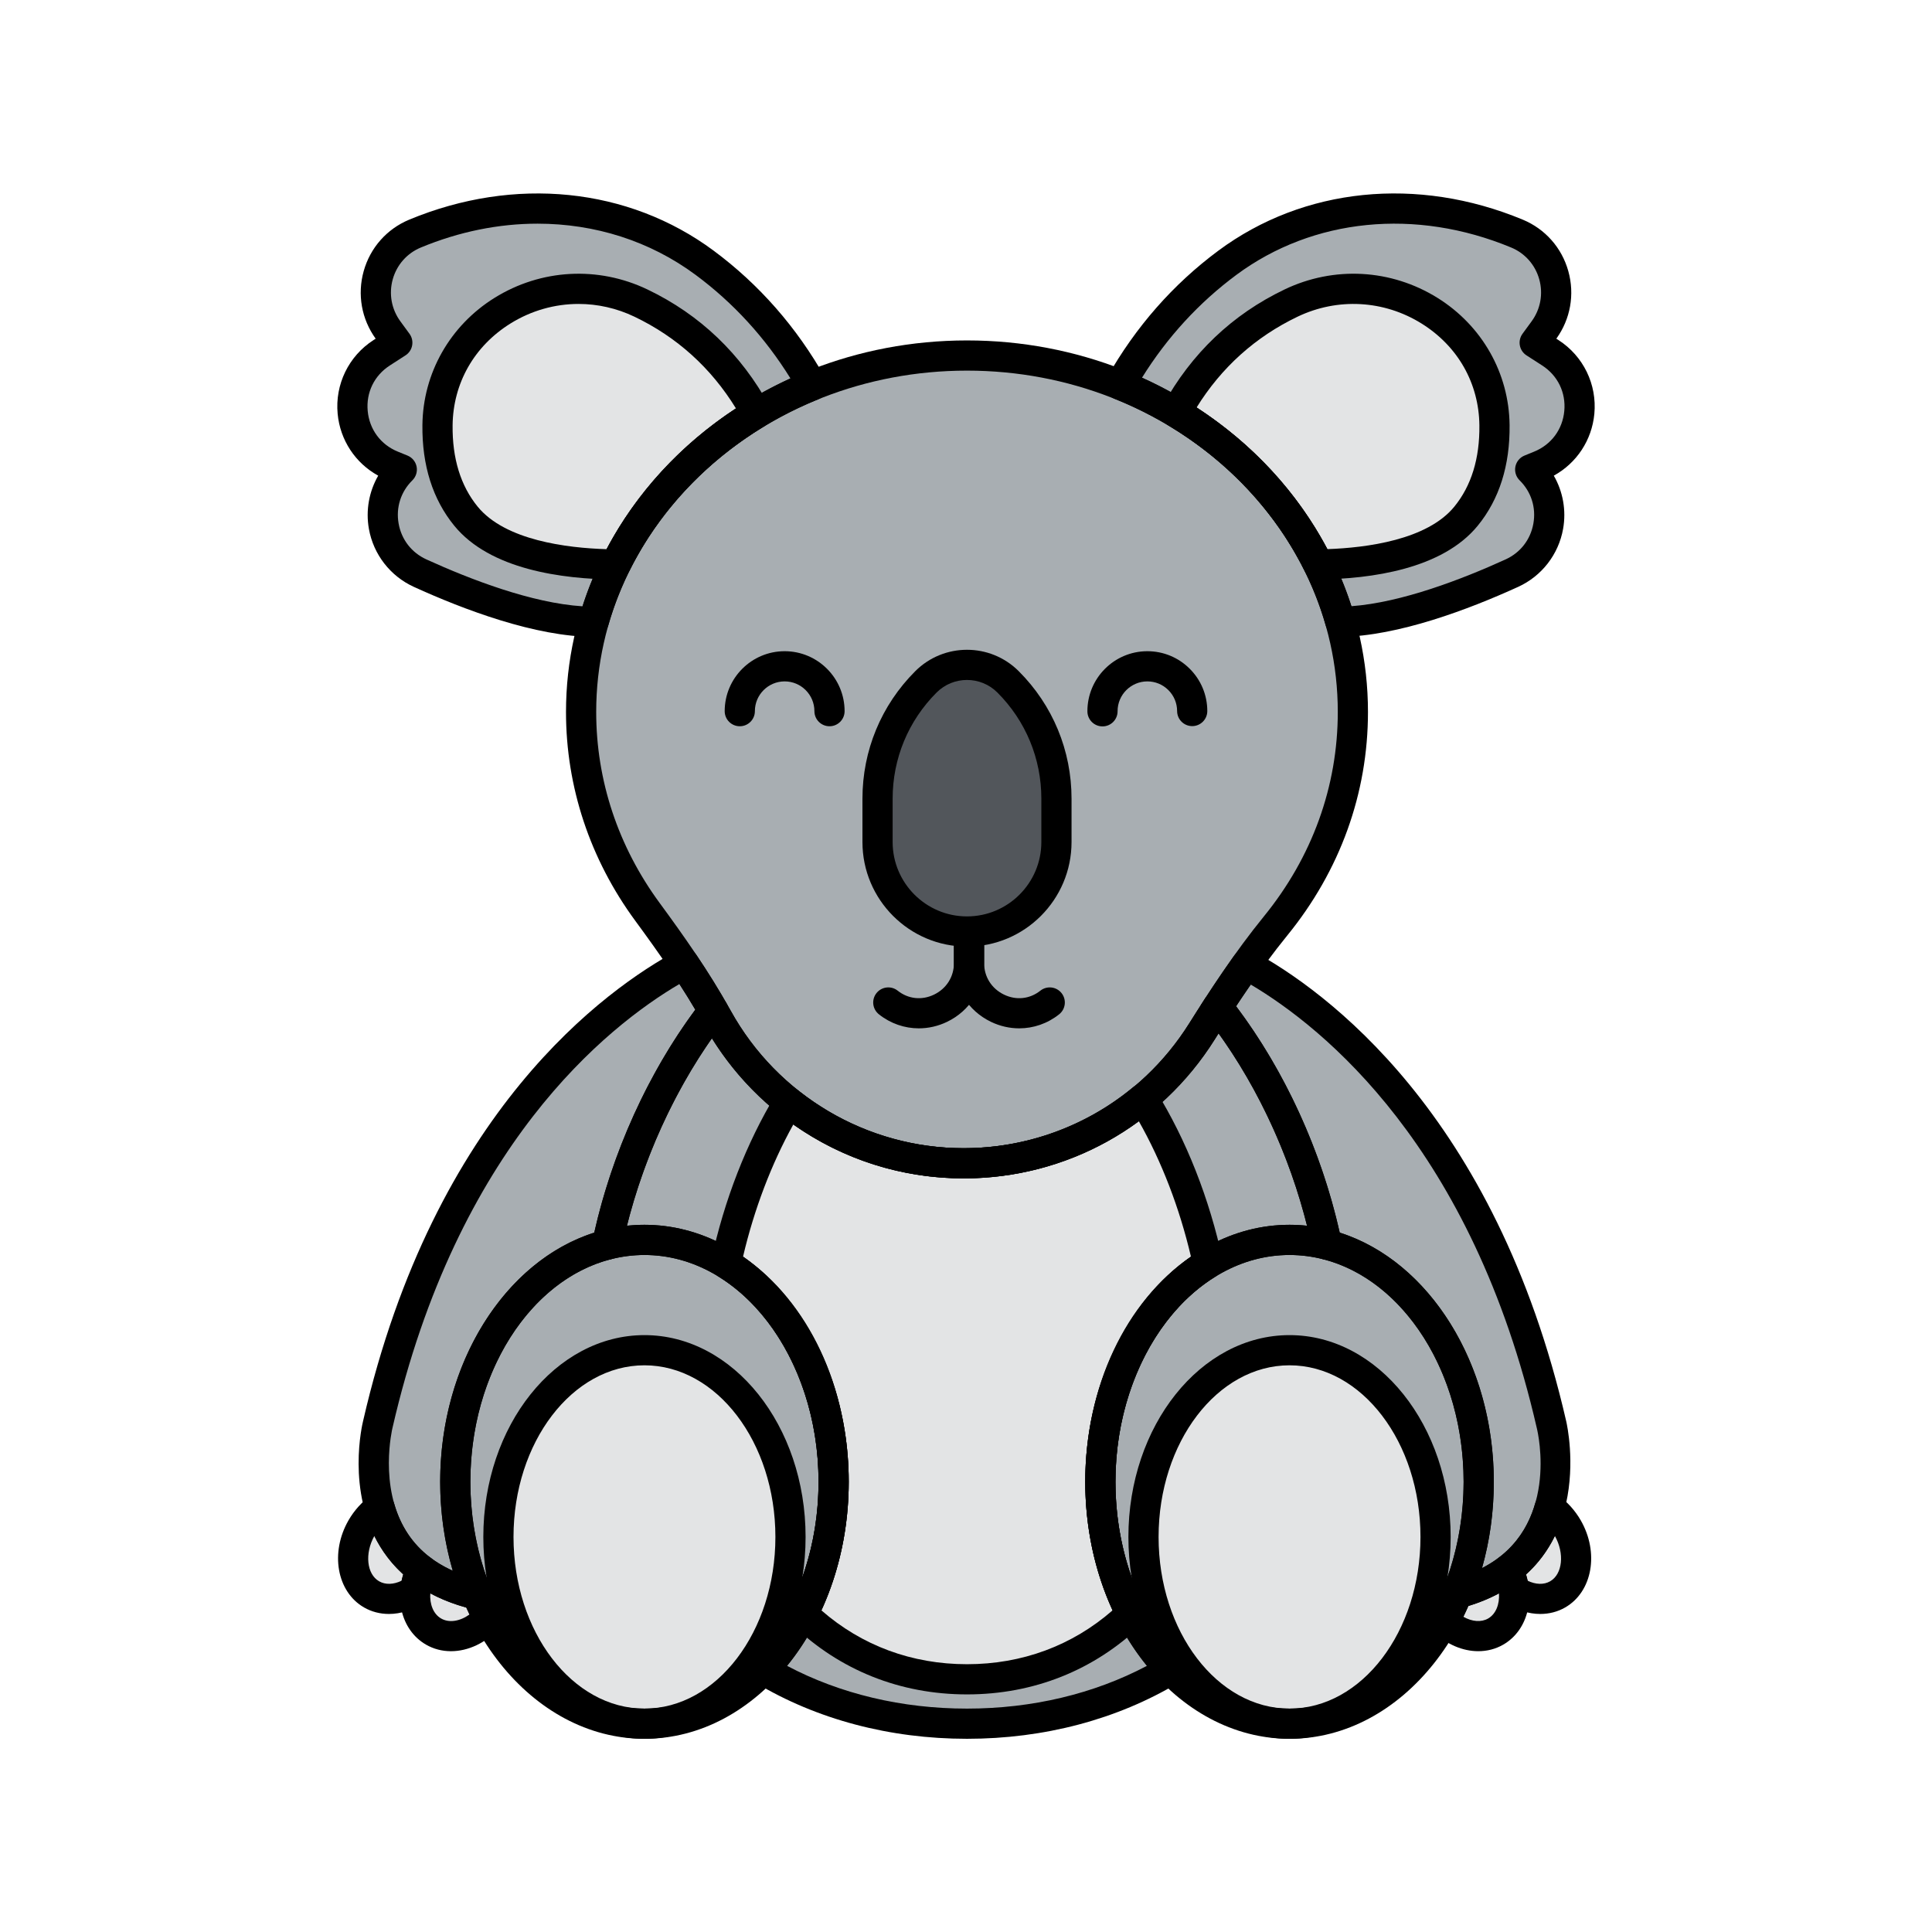 <svg enable-background="new 0 0 512 512" height="100" viewBox="-32 -32 320 320" width="100" xmlns="http://www.w3.org/2000/svg"><g fill="#a8aeb2"><ellipse cx="181.587" cy="213.432" rx="31.334" ry="40.067"/><ellipse cx="74.742" cy="213.432" rx="31.334" ry="40.067"/><path d="m179.29 121.348c-4.489 5.516-8.418 11.45-12.198 17.474-8.236 13.126-22.83 21.855-39.47 21.855-17.559 0-32.847-9.717-40.785-24.066-3.403-6.151-7.441-11.916-11.603-17.581-6.934-9.441-10.987-20.834-10.987-33.102 0-32.607 28.616-59.041 63.916-59.041s63.916 26.433 63.916 59.041c.001 13.293-4.76 25.554-12.789 35.42z"/><path d="m167.093 138.822c-8.236 13.126-22.83 21.855-39.47 21.855-17.559 0-32.847-9.717-40.785-24.066-.222-.401-.453-.796-.68-1.193-8.44 10.95-14.657 24.616-17.601 38.732 2-.512 4.068-.784 6.185-.784 17.305 0 31.334 17.938 31.334 40.067 0 12.58-4.537 23.8-11.63 31.146 9.685 5.813 21.265 8.921 33.718 8.921s24.033-3.108 33.718-8.921c-7.092-7.346-11.63-18.566-11.63-31.146 0-22.128 14.029-40.067 31.334-40.067 2.118 0 4.185.272 6.185.784-3.001-14.392-9.407-28.315-18.1-39.369-.868 1.34-1.729 2.687-2.578 4.041z"/><path d="m224.784 26.431-2.59-1.67 1.508-2.06c4.036-5.515 1.872-13.387-4.439-16.009-19.127-7.946-36.583-3.608-47.957 4.822-7.336 5.437-13.321 12.37-17.761 20.222 17.85 7.143 31.478 21.582 36.467 39.251 8.887-.115 19.899-4.181 28.399-8.054 6.747-3.075 8.317-11.954 3.038-17.16l1.599-.653c7.925-3.234 8.93-14.05 1.736-18.689z"/><path d="m66.319 70.986c4.964-17.58 18.483-31.959 36.2-39.139-4.446-7.898-10.453-14.871-17.824-20.333-11.374-8.43-28.83-12.769-47.957-4.822-6.311 2.622-8.475 10.494-4.439 16.009l1.508 2.06-2.59 1.67c-7.194 4.638-6.189 15.455 1.737 18.688l1.599.653c-5.279 5.207-3.709 14.086 3.038 17.16 8.605 3.922 19.784 8.039 28.728 8.054z"/><path d="m43.408 213.432c0-19.425 10.811-35.617 25.159-39.285-.003.001-.007.002-.01.002 2.944-14.116 9.161-27.783 17.601-38.732-1.51-2.645-3.127-5.226-4.821-7.756-10.229 5.519-39.04 25.193-50.77 76.304 0 0-5.734 22.962 16.467 28.174-2.312-5.585-3.626-11.948-3.626-18.707z"/><path d="m224.978 203.965c-11.645-50.739-40.124-70.497-50.545-76.182-1.837 2.576-3.604 5.202-5.316 7.866.186-.289.368-.581.555-.87 8.693 11.054 15.099 24.977 18.1 39.369-.002-.001-.005-.001-.007-.002 14.346 3.669 25.156 19.861 25.156 39.284 0 6.672-1.283 12.958-3.539 18.492 21.181-5.598 15.596-27.957 15.596-27.957z"/></g><path d="m227.644 221.045c-.795-1.376-1.834-2.492-2.986-3.309-1.041 3.656-3.087 7.375-6.89 10.252.529 1.114.855 2.262.969 3.38 2.32 1.594 5.081 1.969 7.268.706 3.317-1.914 4.051-6.852 1.639-11.029z" fill="#e3e4e5"/><path d="m209.382 231.924c.017-.042.032-.086.049-.129-.661 1.636-1.406 3.207-2.23 4.702 2.517 2.432 5.93 3.243 8.531 1.741 3.114-1.798 3.951-6.262 2.045-10.257-2.177 1.649-4.92 3.024-8.395 3.943z" fill="#e3e4e5"/><path d="m47.033 232.139c-3.89-.913-6.907-2.379-9.263-4.163-1.909 3.997-1.074 8.464 2.042 10.263 2.778 1.604 6.481.571 9.029-2.257-.702-1.315-1.336-2.692-1.913-4.114.037.089.068.182.105.271z" fill="#e3e4e5"/><path d="m30.887 217.735c-1.152.817-2.192 1.933-2.987 3.31-2.411 4.177-1.677 9.115 1.639 11.03 2.187 1.262 4.947.887 7.268-.706.115-1.121.441-2.27.972-3.386-3.802-2.877-5.851-6.593-6.892-10.248z" fill="#e3e4e5"/><path d="m181.846 18.197c-6.993 3.346-13.98 8.927-19.033 18.129 10.227 6.109 18.44 14.837 23.531 25.163 7.751-.096 19.127-1.446 24.473-7.989 3.571-4.371 4.777-9.726 4.716-15.081-.191-16.899-18.34-27.566-33.687-20.222z" fill="#e3e4e5"/><path d="m93.266 36.474c-5.059-9.289-12.081-14.913-19.111-18.278-15.348-7.343-33.497 3.324-33.689 20.224-.061 5.355 1.145 10.711 4.716 15.081 5.423 6.637 17.047 7.929 24.802 7.99 5.05-10.243 13.17-18.915 23.282-25.017z" fill="#e3e4e5"/><path d="m121.364 80.936c-5.132 5.132-8.015 12.093-8.015 19.351v7.184c0 8.182 6.633 14.816 14.816 14.816 8.182 0 14.816-6.633 14.816-14.816v-7.184c0-7.258-2.883-14.219-8.015-19.351-3.757-3.756-9.846-3.756-13.602 0z" fill="#52565b"/><path d="m127.623 160.676c-10.955 0-21.024-3.783-28.978-10.113-4.704 7.763-8.312 17.034-10.392 26.71 10.542 6.452 17.824 20.217 17.824 36.158 0 8.075-1.875 15.587-5.089 21.878 7.32 7.027 16.805 10.836 27.177 10.836s19.857-3.809 27.177-10.836c-3.214-6.291-5.089-13.803-5.089-21.878 0-15.942 7.282-29.707 17.824-36.158-2.134-9.927-5.877-19.426-10.761-27.309-8.061 6.685-18.402 10.712-29.693 10.712z" fill="#e3e4e5"/><ellipse cx="181.587" cy="222.568" fill="#e3e4e5" rx="24.19" ry="30.931"/><ellipse cx="74.742" cy="222.568" fill="#e3e4e5" rx="24.19" ry="30.931"/><path d="m181.587 255.999c-18.656 0-33.834-19.095-33.834-42.566 0-23.472 15.178-42.567 33.834-42.567s33.834 19.095 33.834 42.567c0 23.47-15.178 42.566-33.834 42.566zm0-80.134c-15.899 0-28.834 16.853-28.834 37.567s12.935 37.566 28.834 37.566 28.834-16.852 28.834-37.566-12.935-37.567-28.834-37.567z"/><path d="m74.742 255.999c-18.656 0-33.834-19.095-33.834-42.566 0-23.472 15.178-42.567 33.834-42.567s33.834 19.095 33.834 42.567c0 23.47-15.178 42.566-33.834 42.566zm0-80.134c-15.899 0-28.834 16.853-28.834 37.567s12.935 37.566 28.834 37.566 28.834-16.852 28.834-37.566-12.934-37.567-28.834-37.567z"/><path d="m127.623 163.176c-17.855 0-34.321-9.716-42.973-25.356-3.445-6.228-7.529-12-11.43-17.311-7.505-10.217-11.472-22.175-11.472-34.582 0-33.934 29.794-61.541 66.415-61.541 36.622 0 66.416 27.607 66.416 61.541 0 13.471-4.616 26.265-13.351 36.998-4.666 5.733-8.694 11.925-12.019 17.225-9.046 14.418-24.593 23.026-41.586 23.026zm.541-133.789c-33.864 0-61.415 25.364-61.415 56.541 0 11.334 3.631 22.269 10.501 31.622 3.999 5.444 8.193 11.375 11.775 17.851 7.771 14.049 22.562 22.776 38.598 22.776 15.262 0 29.226-7.732 37.353-20.683 3.405-5.429 7.539-11.78 12.375-17.723 8.001-9.831 12.229-21.534 12.229-33.842 0-31.178-27.551-56.542-61.416-56.542z"/><path d="m128.164 255.999c-12.788 0-24.893-3.208-35.004-9.278-.654-.392-1.093-1.061-1.192-1.816-.1-.756.15-1.516.68-2.063 6.945-7.193 10.929-17.912 10.929-29.409 0-20.714-12.935-37.567-28.834-37.567-1.862 0-3.734.238-5.565.706-.834.216-1.724-.018-2.348-.615s-.896-1.473-.72-2.317c3.007-14.417 9.424-28.534 18.068-39.749.511-.663 1.311-1.024 2.154-.968.835.059 1.585.53 1.999 1.257l.225.393c.158.275.316.55.47.827 7.771 14.049 22.562 22.776 38.598 22.776 15.262 0 29.226-7.732 37.353-20.683.855-1.364 1.723-2.721 2.599-4.072.438-.677 1.178-1.101 1.983-1.138.796-.036 1.58.317 2.079.952 8.913 11.333 15.513 25.682 18.583 40.404.177.845-.096 1.721-.72 2.317-.624.597-1.513.831-2.348.615-1.831-.468-3.703-.706-5.565-.706-15.899 0-28.834 16.853-28.834 37.567 0 11.497 3.983 22.216 10.929 29.409.529.548.779 1.308.68 2.063-.1.755-.538 1.424-1.192 1.816-10.113 6.071-22.219 9.279-35.007 9.279zm-29.795-12.079c8.778 4.639 19.012 7.079 29.795 7.079s21.018-2.439 29.796-7.079c-6.52-7.987-10.207-18.911-10.207-30.488 0-23.472 15.178-42.567 33.834-42.567.967 0 1.937.052 2.902.156-2.886-11.495-7.987-22.589-14.653-31.863-.209.331-.418.662-.626.993-9.047 14.417-24.594 23.025-41.587 23.025-17.021 0-32.78-8.83-41.711-23.204-6.377 9.101-11.272 19.902-14.072 31.049.967-.104 1.936-.156 2.902-.156 18.656 0 33.834 19.095 33.834 42.567 0 11.577-3.687 22.501-10.207 30.488z"/><path d="m190.011 73.487c-1.118 0-2.102-.743-2.406-1.821-4.704-16.665-17.784-30.725-34.989-37.61-.67-.268-1.191-.812-1.43-1.492-.239-.681-.173-1.431.183-2.059 4.73-8.368 10.938-15.434 18.448-21 14.109-10.458 32.952-12.374 50.405-5.122 3.708 1.54 6.456 4.647 7.54 8.525 1.081 3.866.357 7.939-1.985 11.189l.362.233c4.114 2.653 6.389 7.329 5.936 12.203-.405 4.368-2.935 8.175-6.717 10.25 1.515 2.632 2.085 5.746 1.542 8.808-.751 4.236-3.538 7.831-7.453 9.616-8.139 3.709-19.847 8.156-29.403 8.279-.012.001-.023.001-.033.001zm-32.859-42.933c16.67 7.52 29.417 21.411 34.69 37.851 8.354-.618 18.369-4.483 25.529-7.747 2.455-1.119 4.133-3.283 4.604-5.939.472-2.658-.36-5.271-2.283-7.167-.598-.59-.859-1.441-.696-2.266s.729-1.511 1.508-1.829l1.599-.653c2.843-1.16 4.709-3.677 4.993-6.733.284-3.057-1.086-5.875-3.666-7.539l-2.591-1.67c-.579-.373-.979-.968-1.104-1.646-.126-.677.034-1.376.44-1.932l1.508-2.061c1.477-2.018 1.937-4.558 1.263-6.97-.669-2.391-2.36-4.306-4.643-5.254-15.814-6.569-32.825-4.878-45.511 4.521-6.211 4.606-11.463 10.327-15.64 17.034z"/><path d="m66.318 73.485c-.001 0-.003 0-.004 0-9.618-.016-21.492-4.51-29.761-8.278-3.915-1.785-6.702-5.379-7.453-9.616-.543-3.062.027-6.176 1.542-8.808-3.782-2.075-6.312-5.882-6.717-10.25-.453-4.875 1.821-9.55 5.936-12.203l.362-.233c-2.343-3.25-3.066-7.323-1.985-11.189 1.084-3.877 3.832-6.985 7.54-8.525 17.451-7.25 36.295-5.335 50.405 5.122 7.547 5.594 13.775 12.698 18.514 21.116.353.626.418 1.374.181 2.052s-.755 1.222-1.421 1.491c-17.07 6.918-30.055 20.937-34.732 37.501-.305 1.077-1.288 1.82-2.407 1.82zm-9.278-68.439c-6.402 0-12.969 1.306-19.344 3.954-2.282.948-3.974 2.863-4.643 5.254-.674 2.412-.214 4.953 1.263 6.97l1.508 2.061c.406.556.566 1.255.44 1.932-.125.677-.524 1.272-1.104 1.646l-2.591 1.67c-2.58 1.664-3.95 4.481-3.666 7.539.284 3.057 2.15 5.574 4.993 6.733l1.599.652c.778.318 1.345 1.005 1.508 1.829s-.099 1.675-.696 2.266c-1.923 1.896-2.755 4.509-2.283 7.167.471 2.656 2.148 4.82 4.604 5.939 7.278 3.316 17.444 7.229 25.852 7.766 5.241-16.349 17.896-30.204 34.442-37.75-4.188-6.758-9.465-12.519-15.715-17.152-7.571-5.611-16.687-8.476-26.167-8.476z"/><path d="m47.033 234.639c-.19 0-.382-.021-.571-.066-7.082-1.663-12.302-5.177-15.516-10.445-5.606-9.19-2.923-20.3-2.806-20.769 11.781-51.334 40.297-71.579 52.009-77.898 1.138-.613 2.549-.261 3.265.809 1.824 2.725 3.433 5.311 4.915 7.907.5.876.425 1.967-.19 2.766-8.15 10.573-14.215 23.882-17.089 37.5-.112.933-.747 1.76-1.692 2.075-.056.019-.113.036-.172.05-13.487 3.448-23.277 18.951-23.277 36.863 0 6.181 1.188 12.319 3.436 17.751.358.866.201 1.86-.406 2.575-.482.567-1.182.882-1.906.882zm33.499-103.654c-12.077 7.104-36.822 26.891-47.529 73.54-.033.137-2.293 9.65 2.229 17.029 1.765 2.879 4.366 5.094 7.764 6.619-1.373-4.701-2.088-9.712-2.088-14.741 0-19.504 10.644-36.556 25.521-41.272 3-13.331 8.892-26.328 16.732-36.924-.826-1.402-1.698-2.81-2.629-4.251z"/><path d="m209.382 234.424c-.709 0-1.396-.302-1.878-.85-.626-.712-.795-1.717-.437-2.595 2.193-5.38 3.354-11.448 3.354-17.548 0-17.91-9.788-33.413-23.274-36.862-1.019-.26-1.729-1.111-1.859-2.093-2.769-13.137-8.483-25.94-16.187-36.326-.458-.003-.921-.131-1.334-.397-1.162-.746-1.499-2.292-.753-3.454l.562-.881c.032-.048.065-.096.1-.142 1.576-2.422 3.161-4.753 4.722-6.943.735-1.03 2.122-1.351 3.233-.744 11.66 6.359 40.047 26.672 51.784 77.817.281 1.216 5.417 24.903-17.394 30.935-.211.056-.426.083-.639.083zm-19.483-62.265c14.878 4.717 25.521 21.77 25.521 41.273 0 4.943-.655 9.731-1.951 14.293 12.947-6.642 9.262-22.422 9.081-23.16-.003-.012-.007-.029-.01-.042-10.672-46.5-35.362-66.325-47.37-73.444-.808 1.164-1.619 2.362-2.43 3.589 8.062 10.71 14.102 23.903 17.159 37.491z"/><path d="m223.125 235.323c-1.949 0-3.977-.639-5.803-1.894-.605-.416-.997-1.076-1.072-1.807-.087-.849-.335-1.711-.739-2.561-.509-1.071-.196-2.352.75-3.067 2.915-2.204 4.931-5.213 5.993-8.942.222-.78.81-1.404 1.574-1.674.765-.268 1.612-.151 2.276.319 1.482 1.051 2.764 2.468 3.705 4.098 3.097 5.364 1.95 11.844-2.555 14.445-1.255.725-2.67 1.083-4.129 1.083zm-2.106-5.509c1.345.652 2.694.697 3.736.095 2.057-1.187 2.405-4.604.785-7.507-1.198 2.436-2.801 4.564-4.793 6.364.107.348.197.698.272 1.048z"/><path d="m212.852 241.49c-2.556 0-5.224-1.103-7.389-3.194-.812-.785-.997-2.017-.451-3.006.769-1.393 1.476-2.883 2.102-4.431.401-.995 1.373-1.603 2.386-1.562 2.614-.773 4.889-1.884 6.768-3.308.601-.453 1.373-.613 2.101-.436.73.178 1.342.675 1.666 1.353 2.502 5.246 1.19 11.049-3.052 13.499-1.267.73-2.681 1.085-4.131 1.085zm-2.467-5.699c1.434.812 2.953.942 4.097.283 1.28-.739 1.912-2.348 1.797-4.171-1.553.839-3.245 1.541-5.063 2.098-.268.606-.544 1.204-.831 1.79z"/><path d="m42.693 241.491c-1.447 0-2.861-.354-4.131-1.087-4.245-2.45-5.555-8.256-3.048-13.505.324-.678.936-1.174 1.665-1.352.73-.176 1.501-.017 2.101.437 1.993 1.51 4.427 2.667 7.244 3.446 1.128-.199 2.272.392 2.722 1.499.559 1.38 1.165 2.684 1.801 3.875.496.929.357 2.069-.348 2.851-2.249 2.496-5.19 3.836-8.006 3.836zm-3.427-9.594c-.116 1.826.515 3.437 1.797 4.177 1.319.762 3.109.474 4.694-.661-.18-.378-.356-.763-.53-1.154-2.165-.596-4.157-1.386-5.961-2.362z"/><path d="m32.419 235.323c-1.459 0-2.874-.358-4.13-1.083-4.505-2.601-5.651-9.081-2.555-14.445.94-1.628 2.222-3.046 3.706-4.099.663-.469 1.512-.589 2.275-.319.766.269 1.353.893 1.575 1.673 1.061 3.724 3.078 6.731 5.995 8.938.946.715 1.259 1.996.75 3.067-.406.854-.656 1.718-.742 2.566-.074.73-.467 1.392-1.072 1.807-1.825 1.256-3.853 1.895-5.802 1.895zm-2.414-12.924c-1.621 2.904-1.272 6.323.784 7.51 1.043.602 2.392.556 3.736-.095.075-.353.167-.705.273-1.055-1.992-1.8-3.594-3.926-4.793-6.36z"/><path d="m120.185 138.326c-2.355 0-4.68-.788-6.61-2.324-1.081-.859-1.261-2.432-.401-3.513.86-1.08 2.432-1.261 3.513-.4 1.741 1.383 3.986 1.628 6.012.653 2.068-.998 3.303-2.956 3.303-5.239v-5.003c0-1.381 1.119-2.5 2.5-2.5s2.5 1.119 2.5 2.5v5.003c0 4.185-2.349 7.918-6.131 9.742-1.504.725-3.102 1.081-4.686 1.081z"/><path d="m136.815 138.326c-1.584 0-3.183-.356-4.685-1.081-3.782-1.824-6.131-5.557-6.131-9.742v-5.003c0-1.381 1.119-2.5 2.5-2.5s2.5 1.119 2.5 2.5v5.003c0 2.283 1.234 4.241 3.303 5.239 2.025.977 4.27.731 6.012-.653 1.081-.86 2.653-.68 3.513.4.859 1.081.68 2.653-.401 3.513-1.931 1.536-4.255 2.324-6.611 2.324z"/><path d="m150.608 88.314c-1.377 0-2.496-1.114-2.5-2.492-.017-5.475 4.424-9.944 9.898-9.961h.032c2.641 0 5.124 1.024 6.998 2.886 1.882 1.87 2.923 4.36 2.931 7.012.004 1.381-1.111 2.503-2.492 2.508-.003 0-.006 0-.008 0-1.377 0-2.496-1.114-2.5-2.492-.004-1.317-.521-2.553-1.455-3.481-.93-.924-2.163-1.433-3.474-1.433-.006 0-.011 0-.017 0-2.718.009-4.923 2.228-4.914 4.946.004 1.381-1.111 2.503-2.492 2.508-.002-.001-.004-.001-.007-.001z"/><path d="m105.392 88.29c-1.381 0-2.5-1.119-2.5-2.5 0-2.718-2.212-4.93-4.93-4.93s-4.93 2.211-4.93 4.93c0 1.381-1.119 2.5-2.5 2.5s-2.5-1.119-2.5-2.5c0-5.475 4.454-9.93 9.93-9.93s9.93 4.455 9.93 9.93c0 1.381-1.12 2.5-2.5 2.5z"/><path d="m186.344 63.989c-.951 0-1.821-.54-2.242-1.395-4.865-9.867-12.671-18.209-22.571-24.122-1.155-.69-1.557-2.17-.909-3.35 4.716-8.587 11.494-15.041 20.146-19.181 8.168-3.911 17.634-3.391 25.317 1.39 7.385 4.595 11.853 12.467 11.95 21.059.075 6.695-1.701 12.311-5.281 16.692-5.853 7.163-17.575 8.797-26.378 8.906-.012.001-.022.001-.032.001zm-20.148-28.501c9.27 6.006 16.703 14.057 21.66 23.465 6.498-.228 16.523-1.523 21.025-7.034 2.817-3.448 4.215-7.98 4.152-13.471-.079-6.979-3.575-13.127-9.592-16.87-6.226-3.875-13.896-4.294-20.518-1.126-6.987 3.345-12.606 8.397-16.727 15.036z"/><path d="m69.983 63.991c-.007 0-.013 0-.02 0-8.926-.071-20.807-1.674-26.717-8.909-3.58-4.381-5.356-9.997-5.281-16.691.098-8.592 4.565-16.464 11.95-21.059 7.683-4.78 17.146-5.301 25.317-1.39 8.703 4.165 15.509 10.67 20.228 19.337.64 1.175.241 2.645-.903 3.336-9.785 5.904-17.507 14.196-22.332 23.981-.42.855-1.29 1.395-2.242 1.395zm-6.155-45.649c-3.918 0-7.816 1.086-11.271 3.235-6.017 3.743-9.513 9.892-9.592 16.87-.062 5.491 1.335 10.023 4.152 13.471 4.56 5.58 14.755 6.844 21.349 7.043 4.913-9.328 12.269-17.331 21.428-23.321-4.129-6.716-9.778-11.819-16.819-15.189-2.947-1.409-6.103-2.109-9.247-2.109z"/><path d="m128.164 124.786c-9.548 0-17.315-7.768-17.315-17.315v-7.184c0-7.977 3.106-15.477 8.748-21.119 4.725-4.725 12.411-4.723 17.136 0 5.642 5.642 8.748 13.142 8.748 21.119v7.184c-.001 9.548-7.769 17.315-17.317 17.315zm-5.032-42.083c-4.696 4.697-7.283 10.942-7.283 17.583v7.184c0 6.791 5.524 12.315 12.315 12.315s12.316-5.525 12.316-12.315v-7.184c0-6.642-2.587-12.886-7.283-17.583-2.775-2.774-7.29-2.774-10.065 0z"/><path d="m128.164 248.646c-11.053 0-21.049-3.988-28.908-11.532-.796-.764-.997-1.959-.495-2.941 3.15-6.167 4.815-13.339 4.815-20.741 0-14.488-6.527-27.844-16.628-34.026-.906-.554-1.362-1.62-1.14-2.658 2.142-9.96 5.841-19.463 10.699-27.479.372-.615.99-1.039 1.697-1.166.709-.126 1.436.057 1.997.505 7.866 6.26 17.348 9.568 27.421 9.568 10.237 0 20.215-3.6 28.096-10.136.556-.461 1.285-.661 1.998-.543.714.116 1.342.536 1.723 1.15 5.049 8.149 8.881 17.866 11.081 28.1.223 1.038-.233 2.104-1.14 2.658-10.101 6.183-16.628 19.539-16.628 34.026 0 7.402 1.665 14.574 4.815 20.741.502.982.301 2.177-.495 2.941-7.858 7.545-17.855 11.533-28.908 11.533zm-24.115-13.921c6.693 5.843 14.993 8.921 24.115 8.921 9.123 0 17.423-3.078 24.116-8.921-2.967-6.46-4.527-13.78-4.527-21.292 0-15.72 6.663-29.823 17.503-37.306-1.895-8.078-4.854-15.755-8.644-22.444-8.378 6.142-18.562 9.494-28.989 9.494-10.248 0-19.946-3.076-28.227-8.925-3.636 6.555-6.484 14.037-8.323 21.875 10.84 7.482 17.503 21.585 17.503 37.305 0 7.513-1.56 14.832-4.527 21.293z"/><path d="m181.587 255.999c-14.717 0-26.689-14.997-26.689-33.431s11.973-33.431 26.689-33.431 26.689 14.997 26.689 33.431-11.972 33.431-26.689 33.431zm0-61.862c-11.96 0-21.689 12.754-21.689 28.431s9.729 28.431 21.689 28.431 21.689-12.754 21.689-28.431-9.729-28.431-21.689-28.431z"/><path d="m74.742 255.999c-14.717 0-26.689-14.997-26.689-33.431s11.973-33.431 26.689-33.431 26.689 14.997 26.689 33.431-11.972 33.431-26.689 33.431zm0-61.862c-11.96 0-21.689 12.754-21.689 28.431s9.729 28.431 21.689 28.431 21.689-12.754 21.689-28.431-9.729-28.431-21.689-28.431z"/></svg>